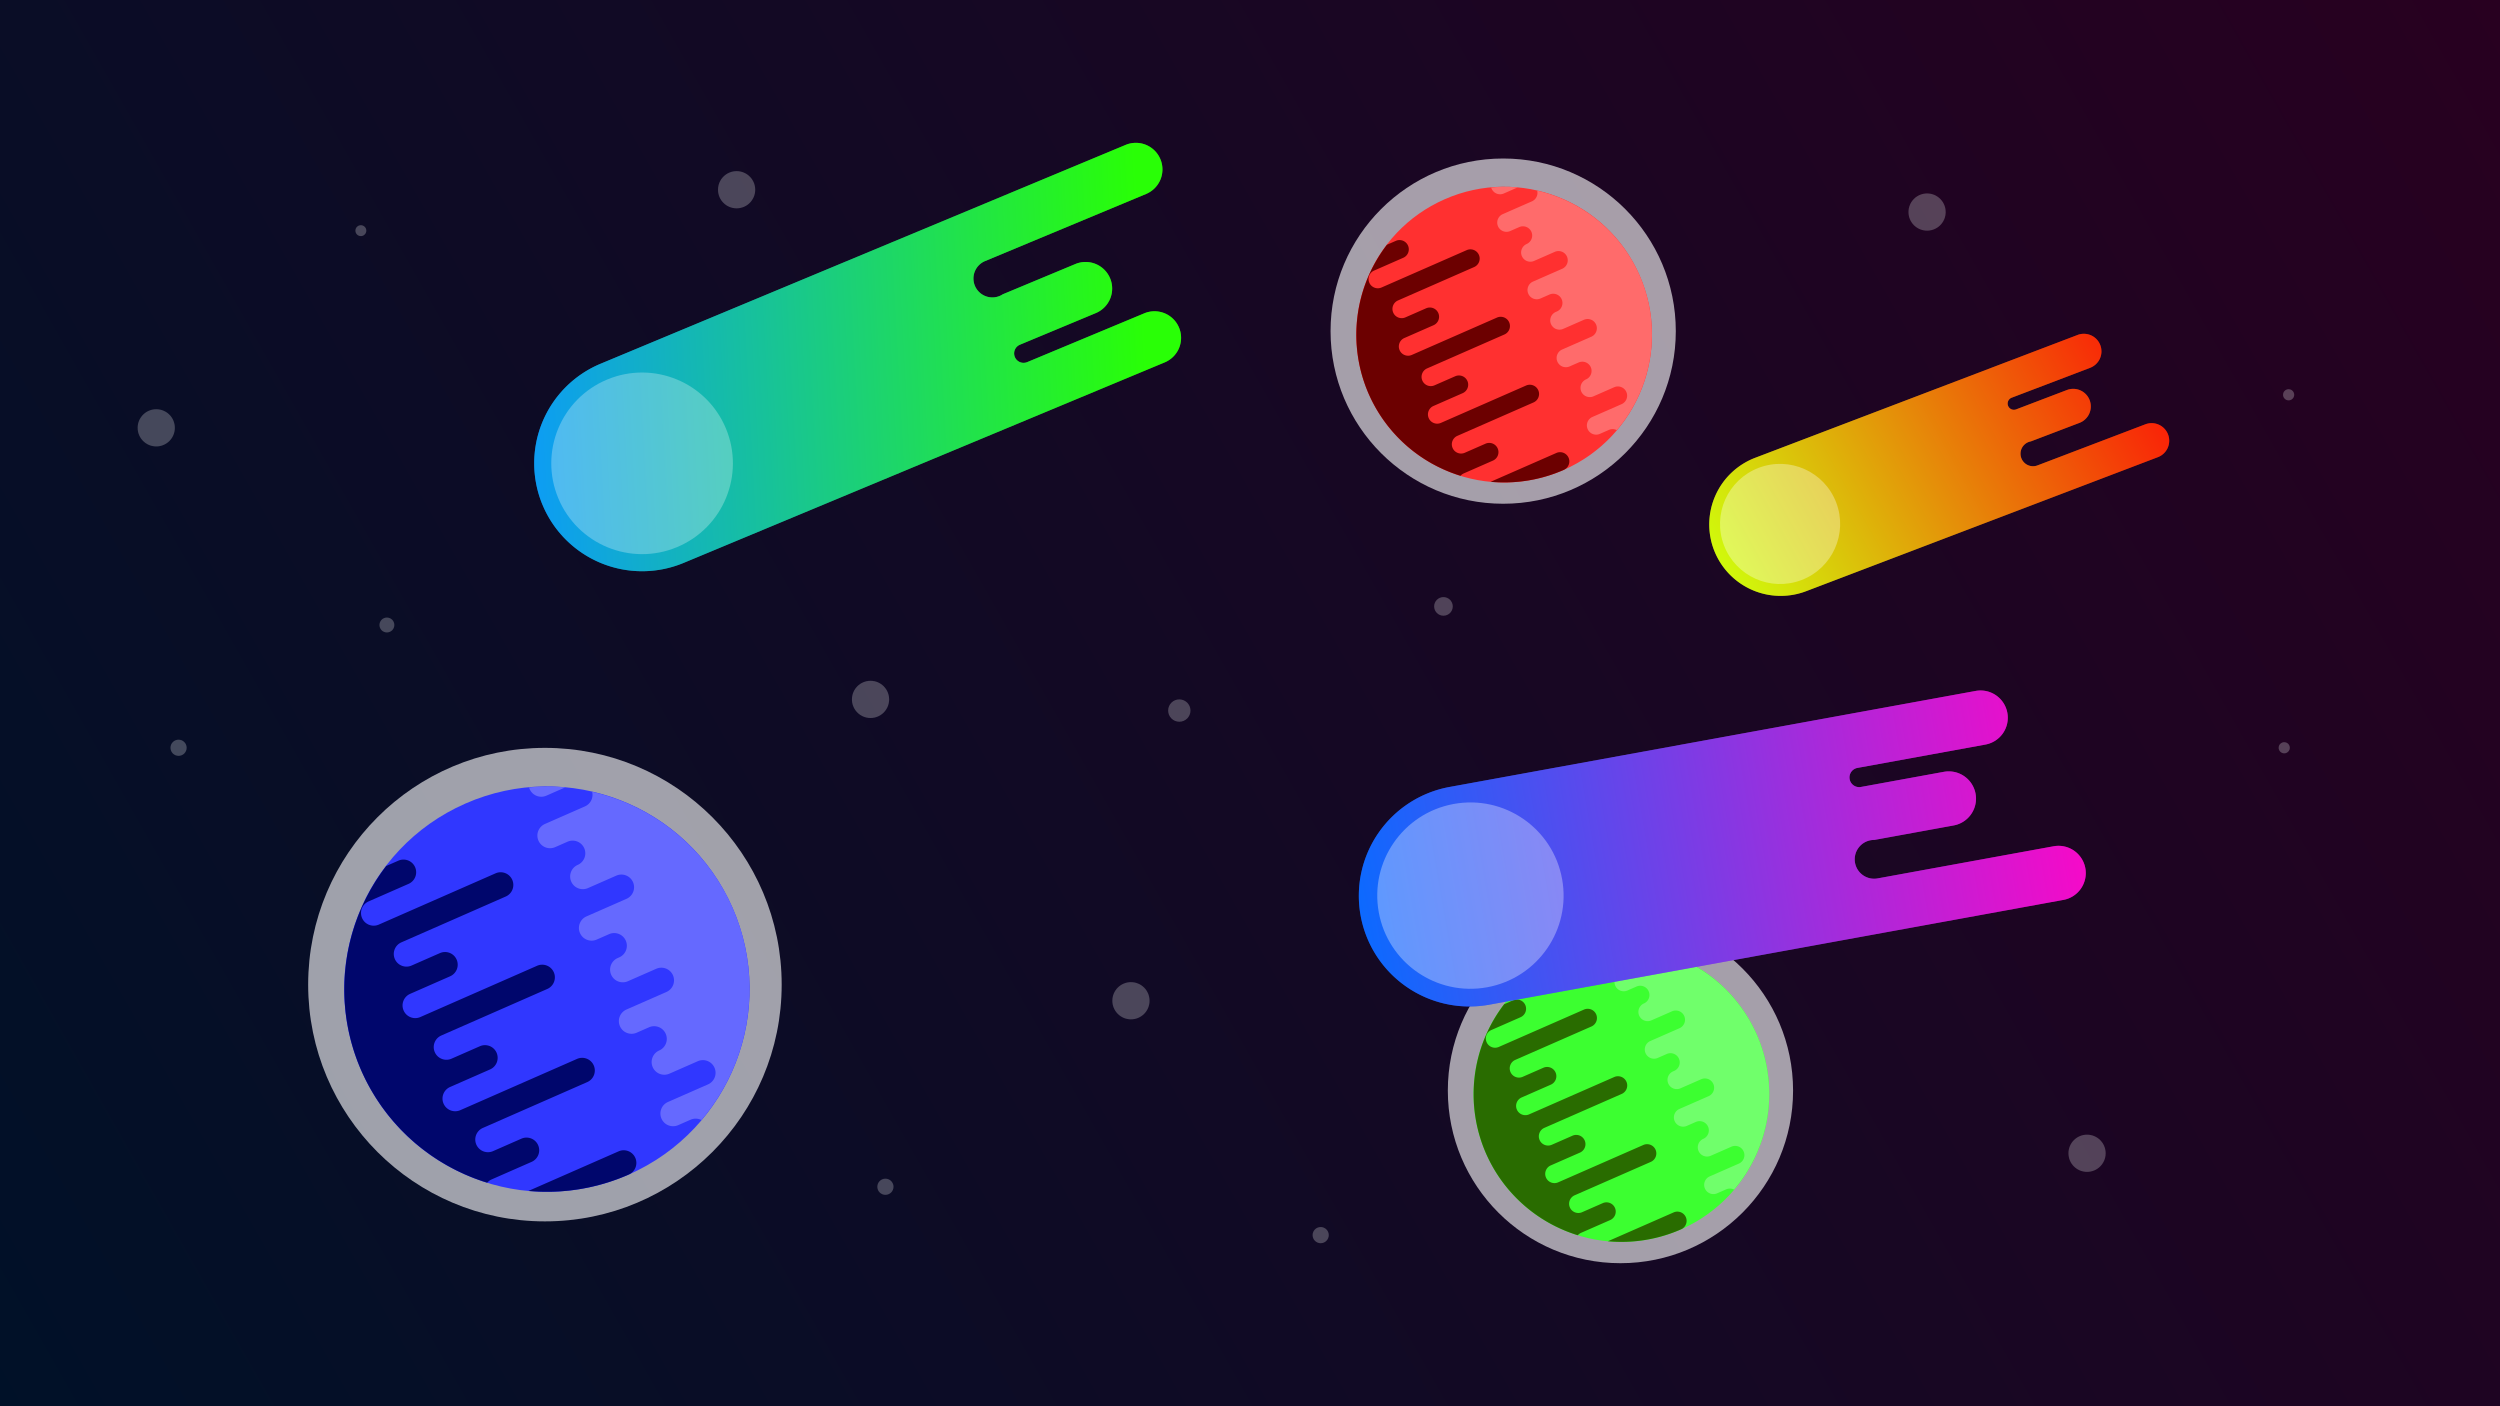<?xml version="1.0" encoding="UTF-8" standalone="no"?>
<!-- Created with Inkscape (http://www.inkscape.org/) -->

<svg
   xmlns:dc="http://purl.org/dc/elements/1.1/"
   xmlns:cc="http://creativecommons.org/ns#"
   xmlns:rdf="http://www.w3.org/1999/02/22-rdf-syntax-ns#"
   xmlns:svg="http://www.w3.org/2000/svg"
   xmlns="http://www.w3.org/2000/svg"
   xmlns:xlink="http://www.w3.org/1999/xlink"
   xmlns:sodipodi="http://sodipodi.sourceforge.net/DTD/sodipodi-0.dtd"
   xmlns:inkscape="http://www.inkscape.org/namespaces/inkscape"
   width="1920"
   height="1080"
   viewBox="0 0 508 285.75"
   version="1.1"
   id="svg8"
   inkscape:version="0.92.4 5da689c313, 2019-01-14"
   sodipodi:docname="planets.svg"
   inkscape:export-filename="/home/lollo/Importante/Sfondi/planets.png"
   inkscape:export-xdpi="96"
   inkscape:export-ydpi="96">
  <defs
     id="defs2">
    <linearGradient
       inkscape:collect="always"
       id="linearGradient6162">
      <stop
         style="stop-color:#001128;stop-opacity:1"
         offset="0"
         id="stop6158" />
      <stop
         style="stop-color:#280020;stop-opacity:1"
         offset="1"
         id="stop6160" />
    </linearGradient>
    <linearGradient
       id="linearGradient5138"
       inkscape:collect="always">
      <stop
         id="stop5134"
         offset="0"
         style="stop-color:#0b6aff;stop-opacity:1" />
      <stop
         id="stop5136"
         offset="1"
         style="stop-color:#ff06c6;stop-opacity:1" />
    </linearGradient>
    <linearGradient
       id="linearGradient5130"
       inkscape:collect="always">
      <stop
         id="stop5126"
         offset="0"
         style="stop-color:#cfff0b;stop-opacity:1" />
      <stop
         id="stop5128"
         offset="1"
         style="stop-color:#ff0606;stop-opacity:1" />
    </linearGradient>
    <linearGradient
       inkscape:collect="always"
       id="linearGradient6117">
      <stop
         style="stop-color:#0b98ff;stop-opacity:1"
         offset="0"
         id="stop6113" />
      <stop
         style="stop-color:#29ff06;stop-opacity:1"
         offset="1"
         id="stop6115" />
    </linearGradient>
    <filter
       style="color-interpolation-filters:sRGB;"
       inkscape:label="Drop Shadow"
       id="filter3785"
       width="3"
       height="3"
       x="-1"
       y="-1">
      <feFlood
         flood-opacity="0.498"
         flood-color="rgb(0,0,0)"
         result="flood"
         id="feFlood3775" />
      <feComposite
         in="SourceGraphic"
         in2="flood"
         operator="in"
         result="composite1"
         id="feComposite3777" />
      <feGaussianBlur
         in="composite1"
         stdDeviation="3"
         result="blur"
         id="feGaussianBlur3779" />
      <feOffset
         dx="4.57967e-15"
         dy="6"
         result="offset"
         id="feOffset3781" />
      <feComposite
         in="SourceGraphic"
         in2="offset"
         operator="over"
         result="composite2"
         id="feComposite3783" />
    </filter>
    <filter
       style="color-interpolation-filters:sRGB;"
       inkscape:label="Drop Shadow"
       id="filter3797"
       width="3"
       height="3"
       x="-1"
       y="-1">
      <feFlood
         flood-opacity="0.498"
         flood-color="rgb(0,0,0)"
         result="flood"
         id="feFlood3787" />
      <feComposite
         in="SourceGraphic"
         in2="flood"
         operator="in"
         result="composite1"
         id="feComposite3789" />
      <feGaussianBlur
         in="composite1"
         stdDeviation="3"
         result="blur"
         id="feGaussianBlur3791" />
      <feOffset
         dx="4.57967e-15"
         dy="6"
         result="offset"
         id="feOffset3793" />
      <feComposite
         in="SourceGraphic"
         in2="offset"
         operator="over"
         result="fbSourceGraphic"
         id="feComposite3795" />
      <feColorMatrix
         result="fbSourceGraphicAlpha"
         in="fbSourceGraphic"
         values="0 0 0 -1 0 0 0 0 -1 0 0 0 0 -1 0 0 0 0 1 0"
         id="feColorMatrix5086" />
      <feFlood
         id="feFlood5088"
         flood-opacity="0.498"
         flood-color="rgb(0,0,0)"
         result="flood"
         in="fbSourceGraphic" />
      <feComposite
         in2="flood"
         id="feComposite5090"
         in="fbSourceGraphic"
         operator="in"
         result="composite1" />
      <feGaussianBlur
         id="feGaussianBlur5092"
         in="composite1"
         stdDeviation="14.4"
         result="blur" />
      <feOffset
         id="feOffset5094"
         dx="4.57967e-15"
         dy="6"
         result="offset" />
      <feComposite
         in2="offset"
         id="feComposite5096"
         in="fbSourceGraphic"
         operator="over"
         result="composite2" />
    </filter>
    <filter
       style="color-interpolation-filters:sRGB;"
       inkscape:label="Drop Shadow"
       id="filter3809"
       width="3"
       height="3"
       x="-1"
       y="-1">
      <feFlood
         flood-opacity="0.498"
         flood-color="rgb(0,0,0)"
         result="flood"
         id="feFlood3799" />
      <feComposite
         in="SourceGraphic"
         in2="flood"
         operator="in"
         result="composite1"
         id="feComposite3801" />
      <feGaussianBlur
         in="composite1"
         stdDeviation="3"
         result="blur"
         id="feGaussianBlur3803" />
      <feOffset
         dx="4.57967e-15"
         dy="6"
         result="offset"
         id="feOffset3805" />
      <feComposite
         in="SourceGraphic"
         in2="offset"
         operator="over"
         result="fbSourceGraphic"
         id="feComposite3807" />
      <feColorMatrix
         result="fbSourceGraphicAlpha"
         in="fbSourceGraphic"
         values="0 0 0 -1 0 0 0 0 -1 0 0 0 0 -1 0 0 0 0 1 0"
         id="feColorMatrix5074" />
      <feFlood
         id="feFlood5076"
         flood-opacity="0.498"
         flood-color="rgb(0,0,0)"
         result="flood"
         in="fbSourceGraphic" />
      <feComposite
         in2="flood"
         id="feComposite5078"
         in="fbSourceGraphic"
         operator="in"
         result="composite1" />
      <feGaussianBlur
         id="feGaussianBlur5080"
         in="composite1"
         stdDeviation="14.4"
         result="blur" />
      <feOffset
         id="feOffset5082"
         dx="4.57967e-15"
         dy="6"
         result="offset" />
      <feComposite
         in2="offset"
         id="feComposite5084"
         in="fbSourceGraphic"
         operator="over"
         result="composite2" />
    </filter>
    <filter
       style="color-interpolation-filters:sRGB;"
       inkscape:label="Drop Shadow"
       id="filter3821"
       width="3"
       height="3"
       x="-1"
       y="-1">
      <feFlood
         flood-opacity="0.498"
         flood-color="rgb(0,0,0)"
         result="flood"
         id="feFlood3811" />
      <feComposite
         in="SourceGraphic"
         in2="flood"
         operator="in"
         result="composite1"
         id="feComposite3813" />
      <feGaussianBlur
         in="composite1"
         stdDeviation="3"
         result="blur"
         id="feGaussianBlur3815" />
      <feOffset
         dx="4.57967e-15"
         dy="6"
         result="offset"
         id="feOffset3817" />
      <feComposite
         in="SourceGraphic"
         in2="offset"
         operator="over"
         result="fbSourceGraphic"
         id="feComposite3819" />
      <feColorMatrix
         result="fbSourceGraphicAlpha"
         in="fbSourceGraphic"
         values="0 0 0 -1 0 0 0 0 -1 0 0 0 0 -1 0 0 0 0 1 0"
         id="feColorMatrix5062" />
      <feFlood
         id="feFlood5064"
         flood-opacity="0.498"
         flood-color="rgb(0,0,0)"
         result="flood"
         in="fbSourceGraphic" />
      <feComposite
         in2="flood"
         id="feComposite5066"
         in="fbSourceGraphic"
         operator="in"
         result="composite1" />
      <feGaussianBlur
         id="feGaussianBlur5068"
         in="composite1"
         stdDeviation="14.4"
         result="blur" />
      <feOffset
         id="feOffset5070"
         dx="4.57967e-15"
         dy="6"
         result="offset" />
      <feComposite
         in2="offset"
         id="feComposite5072"
         in="fbSourceGraphic"
         operator="over"
         result="composite2" />
    </filter>
    <filter
       style="color-interpolation-filters:sRGB;"
       inkscape:label="Drop Shadow"
       id="filter3833"
       width="3"
       height="3"
       x="-1"
       y="-1">
      <feFlood
         flood-opacity="0.498"
         flood-color="rgb(0,0,0)"
         result="flood"
         id="feFlood3823" />
      <feComposite
         in="SourceGraphic"
         in2="flood"
         operator="in"
         result="composite1"
         id="feComposite3825" />
      <feGaussianBlur
         in="composite1"
         stdDeviation="3"
         result="blur"
         id="feGaussianBlur3827" />
      <feOffset
         dx="4.57967e-15"
         dy="6"
         result="offset"
         id="feOffset3829" />
      <feComposite
         in="SourceGraphic"
         in2="offset"
         operator="over"
         result="composite2"
         id="feComposite3831" />
    </filter>
    <linearGradient
       inkscape:collect="always"
       xlink:href="#linearGradient6162"
       id="linearGradient3843"
       x1="-116.496"
       y1="361.145"
       x2="607.202"
       y2="-44.019"
       gradientUnits="userSpaceOnUse"
       gradientTransform="matrix(0.711,0,0,0.702,79.09,43.643)" />
    <filter
       style="color-interpolation-filters:sRGB;"
       inkscape:label="Drop Shadow"
       id="filter5084">
      <feFlood
         flood-opacity="0.498"
         flood-color="rgb(0,0,0)"
         result="flood"
         id="feFlood5074" />
      <feComposite
         in="SourceGraphic"
         in2="flood"
         operator="in"
         result="composite1"
         id="feComposite5076" />
      <feGaussianBlur
         in="composite1"
         stdDeviation="10"
         result="blur"
         id="feGaussianBlur5078" />
      <feOffset
         dx="4.57967e-15"
         dy="6"
         result="offset"
         id="feOffset5080" />
      <feComposite
         in="SourceGraphic"
         in2="offset"
         operator="over"
         result="composite2"
         id="feComposite5082" />
    </filter>
    <filter
       style="color-interpolation-filters:sRGB;"
       inkscape:label="Drop Shadow"
       id="filter5096">
      <feFlood
         flood-opacity="0.498"
         flood-color="rgb(0,0,0)"
         result="flood"
         id="feFlood5086" />
      <feComposite
         in="SourceGraphic"
         in2="flood"
         operator="in"
         result="composite1"
         id="feComposite5088" />
      <feGaussianBlur
         in="composite1"
         stdDeviation="10"
         result="blur"
         id="feGaussianBlur5090" />
      <feOffset
         dx="4.57967e-15"
         dy="6"
         result="offset"
         id="feOffset5092" />
      <feComposite
         in="SourceGraphic"
         in2="offset"
         operator="over"
         result="composite2"
         id="feComposite5094" />
    </filter>
    <filter
       style="color-interpolation-filters:sRGB;"
       inkscape:label="Drop Shadow"
       id="filter5108">
      <feFlood
         flood-opacity="0.498"
         flood-color="rgb(0,0,0)"
         result="flood"
         id="feFlood5098" />
      <feComposite
         in="SourceGraphic"
         in2="flood"
         operator="in"
         result="composite1"
         id="feComposite5100" />
      <feGaussianBlur
         in="composite1"
         stdDeviation="10"
         result="blur"
         id="feGaussianBlur5102" />
      <feOffset
         dx="4.57967e-15"
         dy="6"
         result="offset"
         id="feOffset5104" />
      <feComposite
         in="SourceGraphic"
         in2="offset"
         operator="over"
         result="composite2"
         id="feComposite5106" />
    </filter>
    <filter
       style="color-interpolation-filters:sRGB;"
       inkscape:label="Drop Shadow"
       id="filter5120">
      <feFlood
         flood-opacity="0.498"
         flood-color="rgb(0,0,0)"
         result="flood"
         id="feFlood5110" />
      <feComposite
         in="SourceGraphic"
         in2="flood"
         operator="in"
         result="composite1"
         id="feComposite5112" />
      <feGaussianBlur
         in="composite1"
         stdDeviation="10"
         result="blur"
         id="feGaussianBlur5114" />
      <feOffset
         dx="4.57967e-15"
         dy="6"
         result="offset"
         id="feOffset5116" />
      <feComposite
         in="SourceGraphic"
         in2="offset"
         operator="over"
         result="composite2"
         id="feComposite5118" />
    </filter>
    <filter
       style="color-interpolation-filters:sRGB"
       inkscape:label="Drop Shadow"
       id="filter5120-6">
      <feFlood
         flood-opacity="0.498"
         flood-color="rgb(0,0,0)"
         result="flood"
         id="feFlood5110-0" />
      <feComposite
         in="SourceGraphic"
         in2="flood"
         operator="in"
         result="composite1"
         id="feComposite5112-6" />
      <feGaussianBlur
         in="composite1"
         stdDeviation="10"
         result="blur"
         id="feGaussianBlur5114-2" />
      <feOffset
         dx="4.57967e-15"
         dy="6"
         result="offset"
         id="feOffset5116-6" />
      <feComposite
         in="SourceGraphic"
         in2="offset"
         operator="over"
         result="composite2"
         id="feComposite5118-1" />
    </filter>
    <filter
       style="color-interpolation-filters:sRGB"
       inkscape:label="Drop Shadow"
       id="filter5108-8">
      <feFlood
         flood-opacity="0.498"
         flood-color="rgb(0,0,0)"
         result="flood"
         id="feFlood5098-7" />
      <feComposite
         in="SourceGraphic"
         in2="flood"
         operator="in"
         result="composite1"
         id="feComposite5100-9" />
      <feGaussianBlur
         in="composite1"
         stdDeviation="10"
         result="blur"
         id="feGaussianBlur5102-2" />
      <feOffset
         dx="4.57967e-15"
         dy="6"
         result="offset"
         id="feOffset5104-0" />
      <feComposite
         in="SourceGraphic"
         in2="offset"
         operator="over"
         result="composite2"
         id="feComposite5106-2" />
    </filter>
    <filter
       style="color-interpolation-filters:sRGB"
       inkscape:label="Drop Shadow"
       id="filter5096-3">
      <feFlood
         flood-opacity="0.498"
         flood-color="rgb(0,0,0)"
         result="flood"
         id="feFlood5086-7" />
      <feComposite
         in="SourceGraphic"
         in2="flood"
         operator="in"
         result="composite1"
         id="feComposite5088-5" />
      <feGaussianBlur
         in="composite1"
         stdDeviation="10"
         result="blur"
         id="feGaussianBlur5090-9" />
      <feOffset
         dx="4.57967e-15"
         dy="6"
         result="offset"
         id="feOffset5092-2" />
      <feComposite
         in="SourceGraphic"
         in2="offset"
         operator="over"
         result="composite2"
         id="feComposite5094-2" />
    </filter>
    <filter
       style="color-interpolation-filters:sRGB"
       inkscape:label="Drop Shadow"
       id="filter5084-8">
      <feFlood
         flood-opacity="0.498"
         flood-color="rgb(0,0,0)"
         result="flood"
         id="feFlood5074-9" />
      <feComposite
         in="SourceGraphic"
         in2="flood"
         operator="in"
         result="composite1"
         id="feComposite5076-7" />
      <feGaussianBlur
         in="composite1"
         stdDeviation="10"
         result="blur"
         id="feGaussianBlur5078-3" />
      <feOffset
         dx="4.57967e-15"
         dy="6"
         result="offset"
         id="feOffset5080-6" />
      <feComposite
         in="SourceGraphic"
         in2="offset"
         operator="over"
         result="composite2"
         id="feComposite5082-1" />
    </filter>
    <filter
       style="color-interpolation-filters:sRGB"
       inkscape:label="Drop Shadow"
       id="filter5084-8-9">
      <feFlood
         flood-opacity="0.498"
         flood-color="rgb(0,0,0)"
         result="flood"
         id="feFlood5074-9-4" />
      <feComposite
         in="SourceGraphic"
         in2="flood"
         operator="in"
         result="composite1"
         id="feComposite5076-7-7" />
      <feGaussianBlur
         in="composite1"
         stdDeviation="10"
         result="blur"
         id="feGaussianBlur5078-3-8" />
      <feOffset
         dx="4.57967e-15"
         dy="6"
         result="offset"
         id="feOffset5080-6-4" />
      <feComposite
         in="SourceGraphic"
         in2="offset"
         operator="over"
         result="composite2"
         id="feComposite5082-1-5" />
    </filter>
    <filter
       style="color-interpolation-filters:sRGB"
       inkscape:label="Drop Shadow"
       id="filter5096-3-0">
      <feFlood
         flood-opacity="0.498"
         flood-color="rgb(0,0,0)"
         result="flood"
         id="feFlood5086-7-3" />
      <feComposite
         in="SourceGraphic"
         in2="flood"
         operator="in"
         result="composite1"
         id="feComposite5088-5-6" />
      <feGaussianBlur
         in="composite1"
         stdDeviation="10"
         result="blur"
         id="feGaussianBlur5090-9-1" />
      <feOffset
         dx="4.57967e-15"
         dy="6"
         result="offset"
         id="feOffset5092-2-0" />
      <feComposite
         in="SourceGraphic"
         in2="offset"
         operator="over"
         result="composite2"
         id="feComposite5094-2-6" />
    </filter>
    <filter
       style="color-interpolation-filters:sRGB"
       inkscape:label="Drop Shadow"
       id="filter5108-8-3">
      <feFlood
         flood-opacity="0.498"
         flood-color="rgb(0,0,0)"
         result="flood"
         id="feFlood5098-7-2" />
      <feComposite
         in="SourceGraphic"
         in2="flood"
         operator="in"
         result="composite1"
         id="feComposite5100-9-0" />
      <feGaussianBlur
         in="composite1"
         stdDeviation="10"
         result="blur"
         id="feGaussianBlur5102-2-6" />
      <feOffset
         dx="4.57967e-15"
         dy="6"
         result="offset"
         id="feOffset5104-0-1" />
      <feComposite
         in="SourceGraphic"
         in2="offset"
         operator="over"
         result="composite2"
         id="feComposite5106-2-5" />
    </filter>
    <filter
       style="color-interpolation-filters:sRGB"
       inkscape:label="Drop Shadow"
       id="filter5120-6-5">
      <feFlood
         flood-opacity="0.498"
         flood-color="rgb(0,0,0)"
         result="flood"
         id="feFlood5110-0-4" />
      <feComposite
         in="SourceGraphic"
         in2="flood"
         operator="in"
         result="composite1"
         id="feComposite5112-6-7" />
      <feGaussianBlur
         in="composite1"
         stdDeviation="10"
         result="blur"
         id="feGaussianBlur5114-2-6" />
      <feOffset
         dx="4.57967e-15"
         dy="6"
         result="offset"
         id="feOffset5116-6-5" />
      <feComposite
         in="SourceGraphic"
         in2="offset"
         operator="over"
         result="composite2"
         id="feComposite5118-1-6" />
    </filter>
    <filter
       style="color-interpolation-filters:sRGB"
       inkscape:label="Drop Shadow"
       id="filter5120-6-5-5">
      <feFlood
         flood-opacity="0.498"
         flood-color="rgb(0,0,0)"
         result="flood"
         id="feFlood5110-0-4-2" />
      <feComposite
         in="SourceGraphic"
         in2="flood"
         operator="in"
         result="composite1"
         id="feComposite5112-6-7-5" />
      <feGaussianBlur
         in="composite1"
         stdDeviation="10"
         result="blur"
         id="feGaussianBlur5114-2-6-4" />
      <feOffset
         dx="4.57967e-15"
         dy="6"
         result="offset"
         id="feOffset5116-6-5-7" />
      <feComposite
         in="SourceGraphic"
         in2="offset"
         operator="over"
         result="composite2"
         id="feComposite5118-1-6-4" />
    </filter>
    <filter
       style="color-interpolation-filters:sRGB"
       inkscape:label="Drop Shadow"
       id="filter5108-8-3-4">
      <feFlood
         flood-opacity="0.498"
         flood-color="rgb(0,0,0)"
         result="flood"
         id="feFlood5098-7-2-3" />
      <feComposite
         in="SourceGraphic"
         in2="flood"
         operator="in"
         result="composite1"
         id="feComposite5100-9-0-0" />
      <feGaussianBlur
         in="composite1"
         stdDeviation="10"
         result="blur"
         id="feGaussianBlur5102-2-6-7" />
      <feOffset
         dx="4.57967e-15"
         dy="6"
         result="offset"
         id="feOffset5104-0-1-8" />
      <feComposite
         in="SourceGraphic"
         in2="offset"
         operator="over"
         result="composite2"
         id="feComposite5106-2-5-6" />
    </filter>
    <filter
       style="color-interpolation-filters:sRGB"
       inkscape:label="Drop Shadow"
       id="filter5096-3-0-8">
      <feFlood
         flood-opacity="0.498"
         flood-color="rgb(0,0,0)"
         result="flood"
         id="feFlood5086-7-3-8" />
      <feComposite
         in="SourceGraphic"
         in2="flood"
         operator="in"
         result="composite1"
         id="feComposite5088-5-6-4" />
      <feGaussianBlur
         in="composite1"
         stdDeviation="10"
         result="blur"
         id="feGaussianBlur5090-9-1-3" />
      <feOffset
         dx="4.57967e-15"
         dy="6"
         result="offset"
         id="feOffset5092-2-0-1" />
      <feComposite
         in="SourceGraphic"
         in2="offset"
         operator="over"
         result="composite2"
         id="feComposite5094-2-6-4" />
    </filter>
    <filter
       style="color-interpolation-filters:sRGB"
       inkscape:label="Drop Shadow"
       id="filter5084-8-9-9">
      <feFlood
         flood-opacity="0.498"
         flood-color="rgb(0,0,0)"
         result="flood"
         id="feFlood5074-9-4-2" />
      <feComposite
         in="SourceGraphic"
         in2="flood"
         operator="in"
         result="composite1"
         id="feComposite5076-7-7-0" />
      <feGaussianBlur
         in="composite1"
         stdDeviation="10"
         result="blur"
         id="feGaussianBlur5078-3-8-6" />
      <feOffset
         dx="4.57967e-15"
         dy="6"
         result="offset"
         id="feOffset5080-6-4-8" />
      <feComposite
         in="SourceGraphic"
         in2="offset"
         operator="over"
         result="composite2"
         id="feComposite5082-1-5-9" />
    </filter>
    <filter
       style="color-interpolation-filters:sRGB"
       inkscape:label="Drop Shadow"
       id="filter5084-87">
      <feFlood
         flood-opacity="0.498"
         flood-color="rgb(0,0,0)"
         result="flood"
         id="feFlood5074-1" />
      <feComposite
         in="SourceGraphic"
         in2="flood"
         operator="in"
         result="composite1"
         id="feComposite5076-72" />
      <feGaussianBlur
         in="composite1"
         stdDeviation="10"
         result="blur"
         id="feGaussianBlur5078-7" />
      <feOffset
         dx="4.57967e-15"
         dy="6"
         result="offset"
         id="feOffset5080-2" />
      <feComposite
         in="SourceGraphic"
         in2="offset"
         operator="over"
         result="composite2"
         id="feComposite5082-2" />
    </filter>
    <filter
       style="color-interpolation-filters:sRGB"
       inkscape:label="Drop Shadow"
       id="filter5096-6">
      <feFlood
         flood-opacity="0.498"
         flood-color="rgb(0,0,0)"
         result="flood"
         id="feFlood5086-1" />
      <feComposite
         in="SourceGraphic"
         in2="flood"
         operator="in"
         result="composite1"
         id="feComposite5088-0" />
      <feGaussianBlur
         in="composite1"
         stdDeviation="10"
         result="blur"
         id="feGaussianBlur5090-6" />
      <feOffset
         dx="4.57967e-15"
         dy="6"
         result="offset"
         id="feOffset5092-1" />
      <feComposite
         in="SourceGraphic"
         in2="offset"
         operator="over"
         result="composite2"
         id="feComposite5094-5" />
    </filter>
    <filter
       style="color-interpolation-filters:sRGB"
       inkscape:label="Drop Shadow"
       id="filter5108-9">
      <feFlood
         flood-opacity="0.498"
         flood-color="rgb(0,0,0)"
         result="flood"
         id="feFlood5098-4" />
      <feComposite
         in="SourceGraphic"
         in2="flood"
         operator="in"
         result="composite1"
         id="feComposite5100-90" />
      <feGaussianBlur
         in="composite1"
         stdDeviation="10"
         result="blur"
         id="feGaussianBlur5102-9" />
      <feOffset
         dx="4.57967e-15"
         dy="6"
         result="offset"
         id="feOffset5104-1" />
      <feComposite
         in="SourceGraphic"
         in2="offset"
         operator="over"
         result="composite2"
         id="feComposite5106-7" />
    </filter>
    <linearGradient
       inkscape:collect="always"
       xlink:href="#linearGradient6117"
       id="linearGradient4560"
       gradientUnits="userSpaceOnUse"
       gradientTransform="rotate(-121.297,189.434,78.439)"
       x1="165.554"
       y1="53.397"
       x2="121.708"
       y2="177.386" />
    <linearGradient
       inkscape:collect="always"
       xlink:href="#linearGradient5130"
       id="linearGradient5124"
       x1="287.361"
       y1="188.992"
       x2="381.439"
       y2="136.607"
       gradientUnits="userSpaceOnUse" />
    <linearGradient
       inkscape:collect="always"
       xlink:href="#linearGradient5138"
       id="linearGradient5132"
       x1="279.931"
       y1="237.964"
       x2="431.205"
       y2="211.771"
       gradientUnits="userSpaceOnUse" />
    <filter
       style="color-interpolation-filters:sRGB;"
       inkscape:label="Drop Shadow"
       id="filter6156">
      <feFlood
         flood-opacity="0.212"
         flood-color="rgb(0,0,0)"
         result="flood"
         id="feFlood6146" />
      <feComposite
         in="flood"
         in2="SourceGraphic"
         operator="in"
         result="composite1"
         id="feComposite6148" />
      <feGaussianBlur
         in="composite1"
         stdDeviation="4"
         result="blur"
         id="feGaussianBlur6150" />
      <feOffset
         dx="4.57967e-15"
         dy="1"
         result="offset"
         id="feOffset6152" />
      <feComposite
         in="SourceGraphic"
         in2="offset"
         operator="over"
         result="composite2"
         id="feComposite6154" />
    </filter>
    <filter
       style="color-interpolation-filters:sRGB"
       inkscape:label="Drop Shadow"
       id="filter6156-5">
      <feFlood
         flood-opacity="0.212"
         flood-color="rgb(0,0,0)"
         result="flood"
         id="feFlood6146-1" />
      <feComposite
         in="flood"
         in2="SourceGraphic"
         operator="in"
         result="composite1"
         id="feComposite6148-1" />
      <feGaussianBlur
         in="composite1"
         stdDeviation="4"
         result="blur"
         id="feGaussianBlur6150-0" />
      <feOffset
         dx="4.57967e-15"
         dy="1"
         result="offset"
         id="feOffset6152-8" />
      <feComposite
         in="SourceGraphic"
         in2="offset"
         operator="over"
         result="composite2"
         id="feComposite6154-5" />
    </filter>
    <filter
       style="color-interpolation-filters:sRGB"
       inkscape:label="Drop Shadow"
       id="filter6156-5-8">
      <feFlood
         flood-opacity="0.212"
         flood-color="rgb(0,0,0)"
         result="flood"
         id="feFlood6146-1-4" />
      <feComposite
         in="flood"
         in2="SourceGraphic"
         operator="in"
         result="composite1"
         id="feComposite6148-1-7" />
      <feGaussianBlur
         in="composite1"
         stdDeviation="4"
         result="blur"
         id="feGaussianBlur6150-0-2" />
      <feOffset
         dx="4.57967e-15"
         dy="1"
         result="offset"
         id="feOffset6152-8-4" />
      <feComposite
         in="SourceGraphic"
         in2="offset"
         operator="over"
         result="composite2"
         id="feComposite6154-5-0" />
    </filter>
    <linearGradient
       inkscape:collect="always"
       xlink:href="#linearGradient5130"
       id="linearGradient6322"
       gradientUnits="userSpaceOnUse"
       x1="287.361"
       y1="188.992"
       x2="381.439"
       y2="136.607" />
    <linearGradient
       inkscape:collect="always"
       xlink:href="#linearGradient5138"
       id="linearGradient6324"
       gradientUnits="userSpaceOnUse"
       x1="279.931"
       y1="237.964"
       x2="431.205"
       y2="211.771" />
    <linearGradient
       inkscape:collect="always"
       xlink:href="#linearGradient5138"
       id="linearGradient1096"
       gradientUnits="userSpaceOnUse"
       x1="279.931"
       y1="237.964"
       x2="431.205"
       y2="211.771" />
    <linearGradient
       inkscape:collect="always"
       xlink:href="#linearGradient5138"
       id="linearGradient1098"
       gradientUnits="userSpaceOnUse"
       x1="279.931"
       y1="237.964"
       x2="431.205"
       y2="211.771" />
    <filter
       inkscape:collect="always"
       style="color-interpolation-filters:sRGB"
       id="filter1152"
       x="-0.087"
       width="1.174"
       y="-0.2"
       height="1.4">
      <feGaussianBlur
         inkscape:collect="always"
         stdDeviation="5.351"
         id="feGaussianBlur1154" />
    </filter>
    <linearGradient
       inkscape:collect="always"
       xlink:href="#linearGradient6117"
       id="linearGradient1185"
       gradientUnits="userSpaceOnUse"
       gradientTransform="rotate(-121.297,189.434,78.439)"
       x1="165.554"
       y1="53.397"
       x2="121.708"
       y2="177.386" />
    <filter
       inkscape:collect="always"
       style="color-interpolation-filters:sRGB"
       id="filter1255"
       x="-0.107"
       width="1.213"
       y="-0.161"
       height="1.322">
      <feGaussianBlur
         inkscape:collect="always"
         stdDeviation="5.844"
         id="feGaussianBlur1257" />
    </filter>
    <linearGradient
       inkscape:collect="always"
       xlink:href="#linearGradient5130"
       id="linearGradient1299"
       gradientUnits="userSpaceOnUse"
       x1="287.361"
       y1="188.992"
       x2="381.439"
       y2="136.607" />
    <linearGradient
       inkscape:collect="always"
       xlink:href="#linearGradient5130"
       id="linearGradient1301"
       gradientUnits="userSpaceOnUse"
       x1="287.361"
       y1="188.992"
       x2="381.439"
       y2="136.607" />
    <filter
       inkscape:collect="always"
       style="color-interpolation-filters:sRGB"
       id="filter1311"
       x="-0.095"
       width="1.19"
       y="-0.167"
       height="1.334">
      <feGaussianBlur
         inkscape:collect="always"
         stdDeviation="3.705"
         id="feGaussianBlur1313" />
    </filter>
    <filter
       inkscape:collect="always"
       style="color-interpolation-filters:sRGB"
       id="filter1467"
       x="-0.015"
       width="1.031"
       y="-0.031"
       height="1.061">
      <feGaussianBlur
         inkscape:collect="always"
         stdDeviation="2.788"
         id="feGaussianBlur1469" />
    </filter>
  </defs>
  <sodipodi:namedview
     id="base"
     pagecolor="#ffffff"
     bordercolor="#666666"
     borderopacity="1.0"
     inkscape:pageopacity="0.0"
     inkscape:pageshadow="2"
     inkscape:zoom="0.49497474"
     inkscape:cx="828.08502"
     inkscape:cy="527.73568"
     inkscape:document-units="mm"
     inkscape:current-layer="layer1"
     showgrid="false"
     units="px"
     inkscape:window-width="1366"
     inkscape:window-height="768"
     inkscape:window-x="0"
     inkscape:window-y="0"
     inkscape:window-maximized="0"
     inkscape:snap-bbox="true"
     inkscape:bbox-paths="true"
     inkscape:bbox-nodes="true"
     inkscape:snap-bbox-edge-midpoints="true"
     inkscape:snap-bbox-midpoints="true"
     inkscape:object-paths="true"
     inkscape:snap-intersection-paths="true"
     inkscape:snap-smooth-nodes="true"
     inkscape:snap-midpoints="true"
     inkscape:snap-object-midpoints="true"
     inkscape:snap-center="true"
     showguides="false"
     inkscape:snap-nodes="false"
     inkscape:snap-global="true">
    <inkscape:grid
       type="xygrid"
       id="grid6273" />
  </sodipodi:namedview>
  <g
     inkscape:label="Layer 1"
     inkscape:groupmode="layer"
     id="layer1"
     transform="translate(0,-11.25)">
    <rect
       style="fill:url(#linearGradient3843);fill-opacity:1;stroke-width:0.187"
       id="rect3835"
       width="508"
       height="285.75"
       x="0"
       y="11.25" />
    <g
       id="g6464-6"
       style="filter:url(#filter1467);opacity:0.461">
      <circle
         r="1.107"
         cy="58.119"
         cx="73.327"
         id="path6345-06"
         style="opacity:1;fill:#ffffff;fill-opacity:0.178;stroke:none;stroke-width:0.02" />
      <circle
         r="3.78"
         cy="49.804"
         cx="149.679"
         id="path6345-8-2"
         style="opacity:1;fill:#ffffff;fill-opacity:0.178;stroke:none;stroke-width:0.07" />
      <circle
         r="3.78"
         cy="214.601"
         cx="229.81"
         id="path6345-1-6"
         style="opacity:1;fill:#ffffff;fill-opacity:0.178;stroke:none;stroke-width:0.07" />
      <circle
         r="2.268"
         cy="155.637"
         cx="239.637"
         id="path6345-3-1"
         style="opacity:1;fill:#ffffff;fill-opacity:0.178;stroke:none;stroke-width:0.042" />
      <circle
         r="3.78"
         cy="245.595"
         cx="424.089"
         id="path6345-11-8"
         style="opacity:1;fill:#ffffff;fill-opacity:0.178;stroke:none;stroke-width:0.07" />
      <circle
         r="1.134"
         cy="163.196"
         cx="464.155"
         id="path6345-0-7"
         style="opacity:1;fill:#ffffff;fill-opacity:0.178;stroke:none;stroke-width:0.021" />
      <circle
         r="3.78"
         cy="54.339"
         cx="391.583"
         id="path6345-34-9"
         style="opacity:1;fill:#ffffff;fill-opacity:0.178;stroke:none;stroke-width:0.07" />
      <circle
         r="3.78"
         cy="153.369"
         cx="176.893"
         id="path6345-03-2"
         style="opacity:1;fill:#ffffff;fill-opacity:0.178;stroke:none;stroke-width:0.07" />
      <circle
         r="1.642"
         cy="252.399"
         cx="179.917"
         id="path6345-9-0"
         style="opacity:1;fill:#ffffff;fill-opacity:0.178;stroke:none;stroke-width:0.03" />
      <circle
         r="1.642"
         cy="163.196"
         cx="36.286"
         id="path6345-19-2"
         style="opacity:1;fill:#ffffff;fill-opacity:0.178;stroke:none;stroke-width:0.03" />
      <circle
         r="1.512"
         cy="138.25"
         cx="78.619"
         id="path6345-6-3"
         style="opacity:1;fill:#ffffff;fill-opacity:0.178;stroke:none;stroke-width:0.028" />
      <circle
         r="3.78"
         cy="98.185"
         cx="31.75"
         id="path6345-93-7"
         style="opacity:1;fill:#ffffff;fill-opacity:0.178;stroke:none;stroke-width:0.07" />
      <circle
         r="1.89"
         cy="134.47"
         cx="293.31"
         id="path6345-38-5"
         style="opacity:1;fill:#ffffff;fill-opacity:0.178;stroke:none;stroke-width:0.035" />
      <circle
         r="1.642"
         cy="262.226"
         cx="268.363"
         id="path6345-05-9"
         style="opacity:1;fill:#ffffff;fill-opacity:0.178;stroke:none;stroke-width:0.03" />
      <circle
         r="1.134"
         cy="91.47"
         cx="465.049"
         id="path6345-0-6-2"
         style="opacity:1;fill:#ffffff;fill-opacity:0.178;stroke:none;stroke-width:0.021" />
    </g>
    <circle
       style="opacity:1;fill:#ffffff;fill-opacity:0.61;stroke-width:0.103"
       id="path4636-0"
       cx="305.446"
       cy="78.535"
       r="35.077" />
    <g
       id="g4630-2"
       transform="rotate(8.671,261.526,-415.893)"
       style="filter:url(#filter1255);opacity:0.517">
      <path
         inkscape:connector-curvature="0"
         id="path6094-9"
         d="m 191.831,130.586 a 21.923,21.923 0 0 0 30.121,7.344 l 68.481,-41.633 22.023,-13.389 a 5.4,5.4 0 0 0 1.809,-7.419 5.4,5.4 0 0 0 -7.42,-1.809 l -22.023,13.389 a 1.916,1.916 0 0 1 -2.633,-0.642 1.916,1.916 0 0 1 0.642,-2.633 l 14.271,-8.676 a 5.4,5.4 0 0 0 1.809,-7.42 5.4,5.4 0 0 0 -7.42,-1.809 l -13.661,8.305 a 3.841,3.841 0 0 1 -0.574,0.431 3.841,3.841 0 0 1 -5.278,-1.287 3.841,3.841 0 0 1 1.287,-5.277 l 30.287,-18.413 a 5.4,5.4 0 0 0 1.809,-7.42 5.4,5.4 0 0 0 -7.42,-1.809 l -44.046,26.777 -54.722,33.268 a 21.923,21.923 0 0 0 -7.344,30.121 z"
         style="opacity:1;fill:url(#linearGradient1185);fill-opacity:1;stroke-width:0.104" />
      <circle
         transform="rotate(-121.297)"
         r="18.448"
         cy="118.002"
         cx="-211.235"
         id="path4558-1"
         style="opacity:1;fill:#ffffff;fill-opacity:0.274;stroke-width:0.157" />
    </g>
    <g
       id="g4630"
       transform="rotate(8.671,261.526,-415.893)">
      <path
         inkscape:connector-curvature="0"
         id="path6094"
         d="m 191.831,130.586 a 21.923,21.923 0 0 0 30.121,7.344 l 68.481,-41.633 22.023,-13.389 a 5.4,5.4 0 0 0 1.809,-7.419 5.4,5.4 0 0 0 -7.42,-1.809 l -22.023,13.389 a 1.916,1.916 0 0 1 -2.633,-0.642 1.916,1.916 0 0 1 0.642,-2.633 l 14.271,-8.676 a 5.4,5.4 0 0 0 1.809,-7.42 5.4,5.4 0 0 0 -7.42,-1.809 l -13.661,8.305 a 3.841,3.841 0 0 1 -0.574,0.431 3.841,3.841 0 0 1 -5.278,-1.287 3.841,3.841 0 0 1 1.287,-5.277 l 30.287,-18.413 a 5.4,5.4 0 0 0 1.809,-7.42 5.4,5.4 0 0 0 -7.42,-1.809 l -44.046,26.777 -54.722,33.268 a 21.923,21.923 0 0 0 -7.344,30.121 z"
         style="opacity:1;fill:url(#linearGradient4560);fill-opacity:1;stroke-width:0.104" />
      <circle
         transform="rotate(-121.297)"
         r="18.448"
         cy="118.002"
         cx="-211.235"
         id="path4558"
         style="opacity:1;fill:#ffffff;fill-opacity:0.274;stroke-width:0.157" />
    </g>
    <g
       id="g6108-6"
       transform="matrix(0.668,-0.293,0.293,0.668,378.164,-90.3)"
       style="filter:url(#filter6156-5)">
      <circle
         r="41.186"
         cy="171.918"
         cx="-184.416"
         id="path4636-3-4"
         style="opacity:1;fill:#ff3030;fill-opacity:1;stroke-width:0.121" />
      <path
         inkscape:connector-curvature="0"
         id="rect5279-61-9-4-6"
         d="m -204.262,135.881 a 41.186,41.186 0 0 0 -21.34,36.037 41.186,41.186 0 0 0 14.262,31.136 2.574,2.574 0 0 1 1.093,-0.247 h 8.876 a 2.574,2.574 0 0 0 2.574,-2.574 2.574,2.574 0 0 0 -2.574,-2.574 h -6.302 a 2.574,2.574 0 0 1 -2.574,-2.574 2.574,2.574 0 0 1 2.574,-2.574 h 23.167 a 2.574,2.574 0 0 0 2.574,-2.574 2.574,2.574 0 0 0 -2.574,-2.574 h -25.918 a 2.574,2.574 0 0 1 -2.574,-2.574 2.574,2.574 0 0 1 2.574,-2.574 h 8.876 a 2.574,2.574 0 0 0 2.574,-2.574 2.574,2.574 0 0 0 -2.574,-2.574 h -6.302 a 2.574,2.574 0 0 1 -2.574,-2.574 2.574,2.574 0 0 1 2.574,-2.574 h 23.522 a 2.574,2.574 0 0 0 2.574,-2.574 2.574,2.574 0 0 0 -2.574,-2.574 h -25.919 a 2.574,2.574 0 0 1 -2.574,-2.574 2.574,2.574 0 0 1 2.574,-2.574 h 8.876 a 2.574,2.574 0 0 0 2.574,-2.574 2.574,2.574 0 0 0 -2.574,-2.574 h -6.302 a 2.574,2.574 0 0 1 -2.574,-2.574 2.574,2.574 0 0 1 2.574,-2.574 h 23.167 a 2.574,2.574 0 0 0 2.574,-2.574 2.574,2.574 0 0 0 -2.574,-2.574 h -25.918 a 2.574,2.574 0 0 1 -2.574,-2.574 2.574,2.574 0 0 1 2.574,-2.574 h 8.876 a 2.574,2.574 0 0 0 2.574,-2.574 2.574,2.574 0 0 0 -2.574,-2.574 z m -0.073,72.075 a 41.186,41.186 0 0 0 19.919,5.148 41.186,41.186 0 0 0 0.303,-0.011 2.574,2.574 0 0 0 2.36,-2.563 2.574,2.574 0 0 0 -2.574,-2.574 z"
         style="opacity:1;fill:#6c0000;fill-opacity:1;stroke:none;stroke-width:0.124" />
      <path
         inkscape:connector-curvature="0"
         id="rect5279-6-4-8-2"
         d="m -171.253,132.934 a 2.574,2.574 0 0 0 -0.03,0.373 2.574,2.574 0 0 0 2.574,2.574 h 4.211 a 41.186,41.186 0 0 0 -6.756,-2.947 z m 11.379,5.97 a 2.574,2.574 0 0 1 -2.532,2.124 h -8.876 a 2.574,2.574 0 0 0 -2.574,2.574 2.574,2.574 0 0 0 2.574,2.574 h 2.574 v 0.006 a 2.574,2.574 0 0 1 0.177,-0.006 2.574,2.574 0 0 1 2.574,2.574 2.574,2.574 0 0 1 -2.574,2.574 2.574,2.574 0 0 0 -2.574,2.574 2.574,2.574 0 0 0 2.574,2.574 h 6.302 a 2.574,2.574 0 0 1 2.574,2.574 2.574,2.574 0 0 1 -2.574,2.574 h -8.876 a 2.574,2.574 0 0 0 -2.574,2.574 2.574,2.574 0 0 0 2.574,2.574 h 2.752 a 2.574,2.574 0 0 1 2.574,2.574 2.574,2.574 0 0 1 -2.567,2.574 h -0.362 a 2.574,2.574 0 0 0 -2.574,2.574 2.574,2.574 0 0 0 2.574,2.574 h 6.302 a 2.574,2.574 0 0 1 2.574,2.574 2.574,2.574 0 0 1 -2.574,2.574 h -8.876 a 2.574,2.574 0 0 0 -2.574,2.574 2.574,2.574 0 0 0 2.574,2.574 h 2.574 v 0.006 a 2.574,2.574 0 0 1 0.177,-0.006 2.574,2.574 0 0 1 2.574,2.574 2.574,2.574 0 0 1 -2.574,2.574 2.574,2.574 0 0 0 -2.574,2.574 2.574,2.574 0 0 0 2.574,2.574 h 6.302 a 2.574,2.574 0 0 1 2.574,2.574 2.574,2.574 0 0 1 -2.574,2.574 h -8.876 a 2.574,2.574 0 0 0 -2.574,2.574 2.574,2.574 0 0 0 2.574,2.574 h 2.752 a 2.574,2.574 0 0 1 1.993,0.948 41.186,41.186 0 0 0 23.129,-36.985 41.186,41.186 0 0 0 -16.644,-33.014 z m -8.657,53.606 a 2.574,2.574 0 0 1 -0.177,-0.009 v 0.009 z m 0,-41.186 a 2.574,2.574 0 0 1 -0.177,-0.009 v 0.009 z"
         style="opacity:1;fill:#ff6b6b;fill-opacity:1;stroke:none;stroke-width:0.124" />
    </g>
    <g
       id="g4626-0"
       transform="translate(62.346,-57.873)"
       style="fill:url(#linearGradient1301);fill-opacity:1;filter:url(#filter1311);opacity:0.41">
      <path
         inkscape:connector-curvature="0"
         id="path6094-0-9"
         d="m 285.927,180.867 a 14.509,14.509 0 0 1 8.392,-18.724 l 49.565,-18.886 15.939,-6.073 a 3.574,3.574 0 0 1 4.612,2.067 3.574,3.574 0 0 1 -2.067,4.612 l -15.939,6.073 a 1.268,1.268 0 0 0 -0.734,1.637 1.268,1.268 0 0 0 1.637,0.734 l 10.329,-3.936 a 3.574,3.574 0 0 1 4.612,2.067 3.574,3.574 0 0 1 -2.067,4.612 l -9.887,3.767 a 2.542,2.542 0 0 0 -0.458,0.125 2.542,2.542 0 0 0 -1.47,3.281 2.542,2.542 0 0 0 3.281,1.47 l 21.921,-8.353 a 3.574,3.574 0 0 1 4.612,2.067 3.574,3.574 0 0 1 -2.067,4.612 l -31.879,12.147 -39.606,15.091 a 14.509,14.509 0 0 1 -18.724,-8.392 z"
         style="opacity:1;fill:url(#linearGradient1299);fill-opacity:1;stroke-width:0.069" />
      <circle
         transform="matrix(0.356,0.934,0.934,-0.356,0,0)"
         r="12.209"
         cy="217.297"
         cx="270.821"
         id="path4558-7-3"
         style="opacity:1;fill:#ffffff;fill-opacity:0.328;stroke-width:0.104" />
    </g>
    <g
       id="g4626"
       transform="translate(62.346,-57.873)"
       style="fill:url(#linearGradient5124);fill-opacity:1">
      <path
         inkscape:connector-curvature="0"
         id="path6094-0"
         d="m 285.927,180.867 a 14.509,14.509 0 0 1 8.392,-18.724 l 49.565,-18.886 15.939,-6.073 a 3.574,3.574 0 0 1 4.612,2.067 3.574,3.574 0 0 1 -2.067,4.612 l -15.939,6.073 a 1.268,1.268 0 0 0 -0.734,1.637 1.268,1.268 0 0 0 1.637,0.734 l 10.329,-3.936 a 3.574,3.574 0 0 1 4.612,2.067 3.574,3.574 0 0 1 -2.067,4.612 l -9.887,3.767 a 2.542,2.542 0 0 0 -0.458,0.125 2.542,2.542 0 0 0 -1.47,3.281 2.542,2.542 0 0 0 3.281,1.47 l 21.921,-8.353 a 3.574,3.574 0 0 1 4.612,2.067 3.574,3.574 0 0 1 -2.067,4.612 l -31.879,12.147 -39.606,15.091 a 14.509,14.509 0 0 1 -18.724,-8.392 z"
         style="opacity:1;fill:url(#linearGradient6322);fill-opacity:1;stroke-width:0.069" />
      <circle
         transform="matrix(0.356,0.934,0.934,-0.356,0,0)"
         r="12.209"
         cy="217.297"
         cx="270.821"
         id="path4558-7"
         style="opacity:1;fill:#ffffff;fill-opacity:0.328;stroke-width:0.104" />
    </g>
    <circle
       style="opacity:1;fill:#ffffff;fill-opacity:0.61;stroke-width:0.142"
       id="path4636"
       cx="110.728"
       cy="211.326"
       r="48.109" />
    <path
       style="opacity:1;fill:#3037ff;fill-opacity:1;stroke:none;stroke-width:1"
       d="M -1194.287 -822.857 L -1194.287 -781.428 L -1194.287 -740 L -1215 -740 L -1215 -698.57 L -1215 -657.143 L -1192.857 -657.143 L -1192.857 -615.715 L -1192.857 -574.285 L -1213.572 -574.285 L -1213.572 -532.857 L -1213.572 -491.428 L -1194.287 -491.428 L -1194.287 -450 L -1194.287 -408.572 L -1215 -408.572 L -1215 -367.143 L -1215 -325.715 L -1192.857 -325.715 L -1192.857 -284.287 L -1192.857 -242.857 L -1213.572 -242.857 L -1213.572 -201.43 L -1213.572 -160 L -755 -160 L -661.43 -160 L -661.43 -201.43 L -683.572 -201.43 L -683.572 -242.857 L -612.143 -242.857 L -612.143 -284.287 L -662.857 -284.287 L -662.857 -325.715 L -662.857 -367.143 L -685 -367.143 L -685 -408.572 L -613.572 -408.572 L -613.572 -450 L -664.287 -450 L -664.287 -491.428 L -661.43 -491.428 L -661.43 -532.857 L -683.572 -532.857 L -683.572 -574.285 L -612.143 -574.285 L -612.143 -615.715 L -662.857 -615.715 L -662.857 -657.143 L -662.857 -698.57 L -685 -698.57 L -685 -740 L -613.572 -740 L -613.572 -781.428 L -664.287 -781.428 L -664.287 -822.857 L -735.715 -822.857 L -1194.287 -822.857 z "
       transform="matrix(0.265,0,0,0.265,0,11.25)"
       id="rect5279-61" />
    <path
       style="opacity:1;fill:#00066c;fill-opacity:1;stroke:none;stroke-width:1"
       d="M -1560.715 -822.855 L -1560.715 -781.428 L -1510 -781.428 L -1510 -739.998 L -1581.43 -739.998 L -1581.43 -698.57 L -1372.857 -698.57 L -1372.857 -657.141 L -1559.287 -657.141 L -1559.287 -615.713 L -1508.572 -615.713 L -1508.572 -574.283 L -1580 -574.283 L -1580 -532.855 L -1371.43 -532.855 L -1371.43 -491.428 L -1560.715 -491.428 L -1560.715 -450 L -1510 -450 L -1510 -408.57 L -1581.43 -408.57 L -1581.43 -367.143 L -1372.857 -367.143 L -1372.857 -325.713 L -1559.287 -325.713 L -1559.287 -284.285 L -1508.572 -284.285 L -1508.572 -242.855 L -1580 -242.855 L -1580 -201.428 L -1371.43 -201.428 L -1371.43 -160 L -912.857 -160 A 20.714 20.714 0 0 0 -892.143 -180.713 A 20.714 20.714 0 0 0 -912.857 -201.428 L -1121.43 -201.428 A 20.714 20.714 0 0 1 -1142.143 -222.143 A 20.714 20.714 0 0 1 -1121.43 -242.855 L -1050 -242.855 A 20.714 20.714 0 0 0 -1029.287 -263.57 A 20.714 20.714 0 0 0 -1050 -284.285 L -1100.715 -284.285 A 20.714 20.714 0 0 1 -1121.43 -305 A 20.714 20.714 0 0 1 -1100.715 -325.713 L -914.287 -325.713 A 20.714 20.714 0 0 0 -893.572 -346.428 A 20.714 20.714 0 0 0 -914.287 -367.143 L -1122.857 -367.143 A 20.714 20.714 0 0 1 -1143.572 -387.857 A 20.714 20.714 0 0 1 -1122.857 -408.57 L -1051.43 -408.57 A 20.714 20.714 0 0 0 -1030.715 -429.285 A 20.714 20.714 0 0 0 -1051.43 -450 L -1102.143 -450 A 20.714 20.714 0 0 1 -1122.857 -470.713 A 20.714 20.714 0 0 1 -1102.143 -491.428 L -912.857 -491.428 A 20.714 20.714 0 0 0 -892.143 -512.141 A 20.714 20.714 0 0 0 -912.857 -532.855 L -1121.43 -532.855 A 20.714 20.714 0 0 1 -1142.143 -553.57 A 20.714 20.714 0 0 1 -1121.43 -574.283 L -1050 -574.283 A 20.714 20.714 0 0 0 -1029.287 -594.998 A 20.714 20.714 0 0 0 -1050 -615.713 L -1100.715 -615.713 A 20.714 20.714 0 0 1 -1121.43 -636.428 A 20.714 20.714 0 0 1 -1100.715 -657.141 L -914.287 -657.141 A 20.714 20.714 0 0 0 -893.572 -677.855 A 20.714 20.714 0 0 0 -914.287 -698.57 L -1122.857 -698.57 A 20.714 20.714 0 0 1 -1143.572 -719.285 A 20.714 20.714 0 0 1 -1122.857 -739.998 L -1051.43 -739.998 A 20.714 20.714 0 0 0 -1030.715 -760.713 A 20.714 20.714 0 0 0 -1051.43 -781.428 L -1102.143 -781.428 A 20.714 20.714 0 0 1 -1122.857 -802.141 A 20.714 20.714 0 0 1 -1102.143 -822.855 L -1560.715 -822.855 z "
       transform="matrix(0.265,0,0,0.265,0,11.25)"
       id="rect5279-61-9" />
    <path
       style="opacity:1;fill:#6569ff;fill-opacity:1;stroke:none;stroke-width:1"
       d="M -787.166 -822.857 A 20.714 20.714 0 0 0 -807.881 -802.143 A 20.714 20.714 0 0 0 -787.166 -781.428 L -736.453 -781.428 A 20.714 20.714 0 0 1 -715.738 -760.713 A 20.714 20.714 0 0 1 -736.453 -740 L -807.881 -740 A 20.714 20.714 0 0 0 -828.596 -719.285 A 20.714 20.714 0 0 0 -807.881 -698.57 L -787.166 -698.57 L -787.166 -698.521 A 20.714 20.714 0 0 1 -785.738 -698.57 A 20.714 20.714 0 0 1 -765.023 -677.857 A 20.714 20.714 0 0 1 -785.738 -657.143 A 20.714 20.714 0 0 0 -806.451 -636.428 A 20.714 20.714 0 0 0 -785.738 -615.713 L -735.023 -615.713 A 20.714 20.714 0 0 1 -714.309 -595 A 20.714 20.714 0 0 1 -735.023 -574.285 L -806.451 -574.285 A 20.714 20.714 0 0 0 -827.166 -553.57 A 20.714 20.714 0 0 0 -806.451 -532.857 L -784.309 -532.857 A 20.714 20.714 0 0 1 -763.596 -512.143 A 20.714 20.714 0 0 1 -784.252 -491.43 L -787.166 -491.43 A 20.714 20.714 0 0 0 -807.881 -470.715 A 20.714 20.714 0 0 0 -787.166 -450 L -736.453 -450 A 20.714 20.714 0 0 1 -715.738 -429.285 A 20.714 20.714 0 0 1 -736.453 -408.572 L -807.881 -408.572 A 20.714 20.714 0 0 0 -828.596 -387.857 A 20.714 20.714 0 0 0 -807.881 -367.143 L -787.166 -367.143 L -787.166 -367.094 A 20.714 20.714 0 0 1 -785.738 -367.143 A 20.714 20.714 0 0 1 -765.023 -346.43 A 20.714 20.714 0 0 1 -785.738 -325.715 A 20.714 20.714 0 0 0 -806.451 -305 A 20.714 20.714 0 0 0 -785.738 -284.285 L -735.023 -284.285 A 20.714 20.714 0 0 1 -714.309 -263.572 A 20.714 20.714 0 0 1 -735.023 -242.857 L -806.451 -242.857 A 20.714 20.714 0 0 0 -827.166 -222.143 A 20.714 20.714 0 0 0 -806.451 -201.43 L -784.309 -201.43 A 20.714 20.714 0 0 1 -763.596 -180.715 A 20.714 20.714 0 0 1 -784.309 -160 L -325.738 -160 L -325.738 -201.43 L -347.881 -201.43 L -347.881 -242.857 L -276.451 -242.857 L -276.451 -284.285 L -327.166 -284.285 L -327.166 -325.715 L -328.596 -325.715 L -328.596 -367.143 L -349.309 -367.143 L -349.309 -408.572 L -277.881 -408.572 L -277.881 -450 L -328.596 -450 L -328.596 -491.428 L -325.738 -491.428 L -325.738 -532.857 L -347.881 -532.857 L -347.881 -574.285 L -276.451 -574.285 L -276.451 -615.713 L -327.166 -615.713 L -327.166 -657.143 L -328.596 -657.143 L -328.596 -698.57 L -349.309 -698.57 L -349.309 -740 L -277.881 -740 L -277.881 -781.428 L -328.596 -781.428 L -328.596 -822.857 L -787.166 -822.857 z M -785.738 -325.715 A 20.714 20.714 0 0 1 -787.166 -325.787 L -787.166 -325.715 L -785.738 -325.715 z M -785.738 -657.143 A 20.714 20.714 0 0 1 -787.166 -657.215 L -787.166 -657.143 L -785.738 -657.143 z "
       transform="matrix(0.265,0,0,0.265,0,11.25)"
       id="rect5279-6-4" />
    <circle
       style="opacity:1;fill:#3037ff;fill-opacity:1;stroke-width:0.122"
       id="path4636-3-1"
       cx="-439.208"
       cy="117.083"
       r="41.305" />
    <g
       id="g6108"
       transform="rotate(-23.707,57.035,-511.486)"
       style="filter:url(#filter6156)">
      <circle
         r="41.186"
         cy="171.918"
         cx="-184.416"
         id="path4636-3"
         style="opacity:1;fill:#3037ff;fill-opacity:1;stroke-width:0.121" />
      <path
         inkscape:connector-curvature="0"
         id="rect5279-61-9-4"
         d="m -204.262,135.881 a 41.186,41.186 0 0 0 -21.34,36.037 41.186,41.186 0 0 0 14.262,31.136 2.574,2.574 0 0 1 1.093,-0.247 h 8.876 a 2.574,2.574 0 0 0 2.574,-2.574 2.574,2.574 0 0 0 -2.574,-2.574 h -6.302 a 2.574,2.574 0 0 1 -2.574,-2.574 2.574,2.574 0 0 1 2.574,-2.574 h 23.167 a 2.574,2.574 0 0 0 2.574,-2.574 2.574,2.574 0 0 0 -2.574,-2.574 h -25.918 a 2.574,2.574 0 0 1 -2.574,-2.574 2.574,2.574 0 0 1 2.574,-2.574 h 8.876 a 2.574,2.574 0 0 0 2.574,-2.574 2.574,2.574 0 0 0 -2.574,-2.574 h -6.302 a 2.574,2.574 0 0 1 -2.574,-2.574 2.574,2.574 0 0 1 2.574,-2.574 h 23.522 a 2.574,2.574 0 0 0 2.574,-2.574 2.574,2.574 0 0 0 -2.574,-2.574 h -25.919 a 2.574,2.574 0 0 1 -2.574,-2.574 2.574,2.574 0 0 1 2.574,-2.574 h 8.876 a 2.574,2.574 0 0 0 2.574,-2.574 2.574,2.574 0 0 0 -2.574,-2.574 h -6.302 a 2.574,2.574 0 0 1 -2.574,-2.574 2.574,2.574 0 0 1 2.574,-2.574 h 23.167 a 2.574,2.574 0 0 0 2.574,-2.574 2.574,2.574 0 0 0 -2.574,-2.574 h -25.918 a 2.574,2.574 0 0 1 -2.574,-2.574 2.574,2.574 0 0 1 2.574,-2.574 h 8.876 a 2.574,2.574 0 0 0 2.574,-2.574 2.574,2.574 0 0 0 -2.574,-2.574 z m -0.073,72.075 a 41.186,41.186 0 0 0 19.919,5.148 41.186,41.186 0 0 0 0.303,-0.011 2.574,2.574 0 0 0 2.36,-2.563 2.574,2.574 0 0 0 -2.574,-2.574 z"
         style="opacity:1;fill:#00066c;fill-opacity:1;stroke:none;stroke-width:0.124" />
      <path
         inkscape:connector-curvature="0"
         id="rect5279-6-4-8"
         d="m -171.253,132.934 a 2.574,2.574 0 0 0 -0.03,0.373 2.574,2.574 0 0 0 2.574,2.574 h 4.211 a 41.186,41.186 0 0 0 -6.756,-2.947 z m 11.379,5.97 a 2.574,2.574 0 0 1 -2.532,2.124 h -8.876 a 2.574,2.574 0 0 0 -2.574,2.574 2.574,2.574 0 0 0 2.574,2.574 h 2.574 v 0.006 a 2.574,2.574 0 0 1 0.177,-0.006 2.574,2.574 0 0 1 2.574,2.574 2.574,2.574 0 0 1 -2.574,2.574 2.574,2.574 0 0 0 -2.574,2.574 2.574,2.574 0 0 0 2.574,2.574 h 6.302 a 2.574,2.574 0 0 1 2.574,2.574 2.574,2.574 0 0 1 -2.574,2.574 h -8.876 a 2.574,2.574 0 0 0 -2.574,2.574 2.574,2.574 0 0 0 2.574,2.574 h 2.752 a 2.574,2.574 0 0 1 2.574,2.574 2.574,2.574 0 0 1 -2.567,2.574 h -0.362 a 2.574,2.574 0 0 0 -2.574,2.574 2.574,2.574 0 0 0 2.574,2.574 h 6.302 a 2.574,2.574 0 0 1 2.574,2.574 2.574,2.574 0 0 1 -2.574,2.574 h -8.876 a 2.574,2.574 0 0 0 -2.574,2.574 2.574,2.574 0 0 0 2.574,2.574 h 2.574 v 0.006 a 2.574,2.574 0 0 1 0.177,-0.006 2.574,2.574 0 0 1 2.574,2.574 2.574,2.574 0 0 1 -2.574,2.574 2.574,2.574 0 0 0 -2.574,2.574 2.574,2.574 0 0 0 2.574,2.574 h 6.302 a 2.574,2.574 0 0 1 2.574,2.574 2.574,2.574 0 0 1 -2.574,2.574 h -8.876 a 2.574,2.574 0 0 0 -2.574,2.574 2.574,2.574 0 0 0 2.574,2.574 h 2.752 a 2.574,2.574 0 0 1 1.993,0.948 41.186,41.186 0 0 0 23.129,-36.985 41.186,41.186 0 0 0 -16.644,-33.014 z m -8.657,53.606 a 2.574,2.574 0 0 1 -0.177,-0.009 v 0.009 z m 0,-41.186 a 2.574,2.574 0 0 1 -0.177,-0.009 v 0.009 z"
         style="opacity:1;fill:#6569ff;fill-opacity:1;stroke:none;stroke-width:0.124" />
    </g>
    <circle
       style="opacity:1;fill:#ffffff;fill-opacity:0.61;stroke-width:0.103"
       id="path4636-0-6"
       cx="329.276"
       cy="232.855"
       r="35.077" />
    <g
       id="g6108-6-2"
       transform="matrix(0.668,-0.293,0.293,0.668,401.994,64.02)"
       style="filter:url(#filter6156-5-8)">
      <circle
         r="41.186"
         cy="171.918"
         cx="-184.416"
         id="path4636-3-4-9"
         style="opacity:1;fill:#3cff30;fill-opacity:1;stroke-width:0.121" />
      <path
         inkscape:connector-curvature="0"
         id="rect5279-61-9-4-6-9"
         d="m -204.262,135.881 a 41.186,41.186 0 0 0 -21.34,36.037 41.186,41.186 0 0 0 14.262,31.136 2.574,2.574 0 0 1 1.093,-0.247 h 8.876 a 2.574,2.574 0 0 0 2.574,-2.574 2.574,2.574 0 0 0 -2.574,-2.574 h -6.302 a 2.574,2.574 0 0 1 -2.574,-2.574 2.574,2.574 0 0 1 2.574,-2.574 h 23.167 a 2.574,2.574 0 0 0 2.574,-2.574 2.574,2.574 0 0 0 -2.574,-2.574 h -25.918 a 2.574,2.574 0 0 1 -2.574,-2.574 2.574,2.574 0 0 1 2.574,-2.574 h 8.876 a 2.574,2.574 0 0 0 2.574,-2.574 2.574,2.574 0 0 0 -2.574,-2.574 h -6.302 a 2.574,2.574 0 0 1 -2.574,-2.574 2.574,2.574 0 0 1 2.574,-2.574 h 23.522 a 2.574,2.574 0 0 0 2.574,-2.574 2.574,2.574 0 0 0 -2.574,-2.574 h -25.919 a 2.574,2.574 0 0 1 -2.574,-2.574 2.574,2.574 0 0 1 2.574,-2.574 h 8.876 a 2.574,2.574 0 0 0 2.574,-2.574 2.574,2.574 0 0 0 -2.574,-2.574 h -6.302 a 2.574,2.574 0 0 1 -2.574,-2.574 2.574,2.574 0 0 1 2.574,-2.574 h 23.167 a 2.574,2.574 0 0 0 2.574,-2.574 2.574,2.574 0 0 0 -2.574,-2.574 h -25.918 a 2.574,2.574 0 0 1 -2.574,-2.574 2.574,2.574 0 0 1 2.574,-2.574 h 8.876 a 2.574,2.574 0 0 0 2.574,-2.574 2.574,2.574 0 0 0 -2.574,-2.574 z m -0.073,72.075 a 41.186,41.186 0 0 0 19.919,5.148 41.186,41.186 0 0 0 0.303,-0.011 2.574,2.574 0 0 0 2.36,-2.563 2.574,2.574 0 0 0 -2.574,-2.574 z"
         style="opacity:1;fill:#296c00;fill-opacity:1;stroke:none;stroke-width:0.124" />
      <path
         inkscape:connector-curvature="0"
         id="rect5279-6-4-8-2-0"
         d="m -171.253,132.934 a 2.574,2.574 0 0 0 -0.03,0.373 2.574,2.574 0 0 0 2.574,2.574 h 4.211 a 41.186,41.186 0 0 0 -6.756,-2.947 z m 11.379,5.97 a 2.574,2.574 0 0 1 -2.532,2.124 h -8.876 a 2.574,2.574 0 0 0 -2.574,2.574 2.574,2.574 0 0 0 2.574,2.574 h 2.574 v 0.006 a 2.574,2.574 0 0 1 0.177,-0.006 2.574,2.574 0 0 1 2.574,2.574 2.574,2.574 0 0 1 -2.574,2.574 2.574,2.574 0 0 0 -2.574,2.574 2.574,2.574 0 0 0 2.574,2.574 h 6.302 a 2.574,2.574 0 0 1 2.574,2.574 2.574,2.574 0 0 1 -2.574,2.574 h -8.876 a 2.574,2.574 0 0 0 -2.574,2.574 2.574,2.574 0 0 0 2.574,2.574 h 2.752 a 2.574,2.574 0 0 1 2.574,2.574 2.574,2.574 0 0 1 -2.567,2.574 h -0.362 a 2.574,2.574 0 0 0 -2.574,2.574 2.574,2.574 0 0 0 2.574,2.574 h 6.302 a 2.574,2.574 0 0 1 2.574,2.574 2.574,2.574 0 0 1 -2.574,2.574 h -8.876 a 2.574,2.574 0 0 0 -2.574,2.574 2.574,2.574 0 0 0 2.574,2.574 h 2.574 v 0.006 a 2.574,2.574 0 0 1 0.177,-0.006 2.574,2.574 0 0 1 2.574,2.574 2.574,2.574 0 0 1 -2.574,2.574 2.574,2.574 0 0 0 -2.574,2.574 2.574,2.574 0 0 0 2.574,2.574 h 6.302 a 2.574,2.574 0 0 1 2.574,2.574 2.574,2.574 0 0 1 -2.574,2.574 h -8.876 a 2.574,2.574 0 0 0 -2.574,2.574 2.574,2.574 0 0 0 2.574,2.574 h 2.752 a 2.574,2.574 0 0 1 1.993,0.948 41.186,41.186 0 0 0 23.129,-36.985 41.186,41.186 0 0 0 -16.644,-33.014 z m -8.657,53.606 a 2.574,2.574 0 0 1 -0.177,-0.009 v 0.009 z m 0,-41.186 a 2.574,2.574 0 0 1 -0.177,-0.009 v 0.009 z"
         style="opacity:1;fill:#70ff6b;fill-opacity:1;stroke:none;stroke-width:0.124" />
    </g>
    <g
       id="g4634-7"
       transform="translate(-4.16,-39.752)"
       style="fill:url(#linearGradient1098);fill-opacity:1;filter:url(#filter1152);opacity:0.458">
      <path
         inkscape:connector-curvature="0"
         id="path6094-0-8-5"
         d="m 280.64,237.07 a 22.489,22.489 0 0 1 18.085,-26.161 l 80.878,-14.763 26.009,-4.747 a 5.54,5.54 0 0 1 6.444,4.454 5.54,5.54 0 0 1 -4.455,6.444 l -26.009,4.747 a 1.966,1.966 0 0 0 -1.581,2.287 1.966,1.966 0 0 0 2.287,1.581 l 16.855,-3.077 a 5.54,5.54 0 0 1 6.444,4.455 5.54,5.54 0 0 1 -4.455,6.444 l -16.134,2.945 a 3.94,3.94 0 0 0 -0.734,0.061 3.94,3.94 0 0 0 -3.169,4.584 3.94,3.94 0 0 0 4.584,3.168 l 35.769,-6.529 a 5.54,5.54 0 0 1 6.444,4.455 5.54,5.54 0 0 1 -4.455,6.444 l -52.019,9.495 -64.628,11.797 a 22.489,22.489 0 0 1 -26.162,-18.085 z"
         style="opacity:1;fill:url(#linearGradient1096);fill-opacity:1;stroke-width:0.106" />
      <circle
         transform="matrix(0.18,0.984,0.984,-0.18,0,0)"
         r="18.925"
         cy="255.998"
         cx="283.609"
         id="path4558-7-4-3"
         style="opacity:1;fill:#ffffff;fill-opacity:0.328;stroke-width:0.162" />
    </g>
    <g
       id="g4634"
       transform="translate(-4.16,-39.752)"
       style="fill:url(#linearGradient5132);fill-opacity:1">
      <path
         inkscape:connector-curvature="0"
         id="path6094-0-8"
         d="m 280.64,237.07 a 22.489,22.489 0 0 1 18.085,-26.161 l 80.878,-14.763 26.009,-4.747 a 5.54,5.54 0 0 1 6.444,4.454 5.54,5.54 0 0 1 -4.455,6.444 l -26.009,4.747 a 1.966,1.966 0 0 0 -1.581,2.287 1.966,1.966 0 0 0 2.287,1.581 l 16.855,-3.077 a 5.54,5.54 0 0 1 6.444,4.455 5.54,5.54 0 0 1 -4.455,6.444 l -16.134,2.945 a 3.94,3.94 0 0 0 -0.734,0.061 3.94,3.94 0 0 0 -3.169,4.584 3.94,3.94 0 0 0 4.584,3.168 l 35.769,-6.529 a 5.54,5.54 0 0 1 6.444,4.455 5.54,5.54 0 0 1 -4.455,6.444 l -52.019,9.495 -64.628,11.797 a 22.489,22.489 0 0 1 -26.162,-18.085 z"
         style="opacity:1;fill:url(#linearGradient6324);fill-opacity:1;stroke-width:0.106" />
      <circle
         transform="matrix(0.18,0.984,0.984,-0.18,0,0)"
         r="18.925"
         cy="255.998"
         cx="283.609"
         id="path4558-7-4"
         style="opacity:1;fill:#ffffff;fill-opacity:0.328;stroke-width:0.162" />
    </g>
    <g
       id="g6464">
      <circle
         r="1.107"
         cy="58.119"
         cx="73.327"
         id="path6345"
         style="opacity:1;fill:#ffffff;fill-opacity:0.178;stroke:none;stroke-width:0.02" />
      <circle
         r="3.78"
         cy="49.804"
         cx="149.679"
         id="path6345-8"
         style="opacity:1;fill:#ffffff;fill-opacity:0.178;stroke:none;stroke-width:0.07" />
      <circle
         r="3.78"
         cy="214.601"
         cx="229.81"
         id="path6345-1"
         style="opacity:1;fill:#ffffff;fill-opacity:0.178;stroke:none;stroke-width:0.07" />
      <circle
         r="2.268"
         cy="155.637"
         cx="239.637"
         id="path6345-3"
         style="opacity:1;fill:#ffffff;fill-opacity:0.178;stroke:none;stroke-width:0.042" />
      <circle
         r="3.78"
         cy="245.595"
         cx="424.089"
         id="path6345-11"
         style="opacity:1;fill:#ffffff;fill-opacity:0.178;stroke:none;stroke-width:0.07" />
      <circle
         r="1.134"
         cy="163.196"
         cx="464.155"
         id="path6345-0"
         style="opacity:1;fill:#ffffff;fill-opacity:0.178;stroke:none;stroke-width:0.021" />
      <circle
         r="3.78"
         cy="54.339"
         cx="391.583"
         id="path6345-34"
         style="opacity:1;fill:#ffffff;fill-opacity:0.178;stroke:none;stroke-width:0.07" />
      <circle
         r="3.78"
         cy="153.369"
         cx="176.893"
         id="path6345-03"
         style="opacity:1;fill:#ffffff;fill-opacity:0.178;stroke:none;stroke-width:0.07" />
      <circle
         r="1.642"
         cy="252.399"
         cx="179.917"
         id="path6345-9"
         style="opacity:1;fill:#ffffff;fill-opacity:0.178;stroke:none;stroke-width:0.03" />
      <circle
         r="1.642"
         cy="163.196"
         cx="36.286"
         id="path6345-19"
         style="opacity:1;fill:#ffffff;fill-opacity:0.178;stroke:none;stroke-width:0.03" />
      <circle
         r="1.512"
         cy="138.25"
         cx="78.619"
         id="path6345-6"
         style="opacity:1;fill:#ffffff;fill-opacity:0.178;stroke:none;stroke-width:0.028" />
      <circle
         r="3.78"
         cy="98.185"
         cx="31.75"
         id="path6345-93"
         style="opacity:1;fill:#ffffff;fill-opacity:0.178;stroke:none;stroke-width:0.07" />
      <circle
         r="1.89"
         cy="134.47"
         cx="293.31"
         id="path6345-38"
         style="opacity:1;fill:#ffffff;fill-opacity:0.178;stroke:none;stroke-width:0.035" />
      <circle
         r="1.642"
         cy="262.226"
         cx="268.363"
         id="path6345-05"
         style="opacity:1;fill:#ffffff;fill-opacity:0.178;stroke:none;stroke-width:0.03" />
      <circle
         r="1.134"
         cy="91.47"
         cx="465.049"
         id="path6345-0-6"
         style="opacity:1;fill:#ffffff;fill-opacity:0.178;stroke:none;stroke-width:0.021" />
    </g>
  </g>
</svg>
